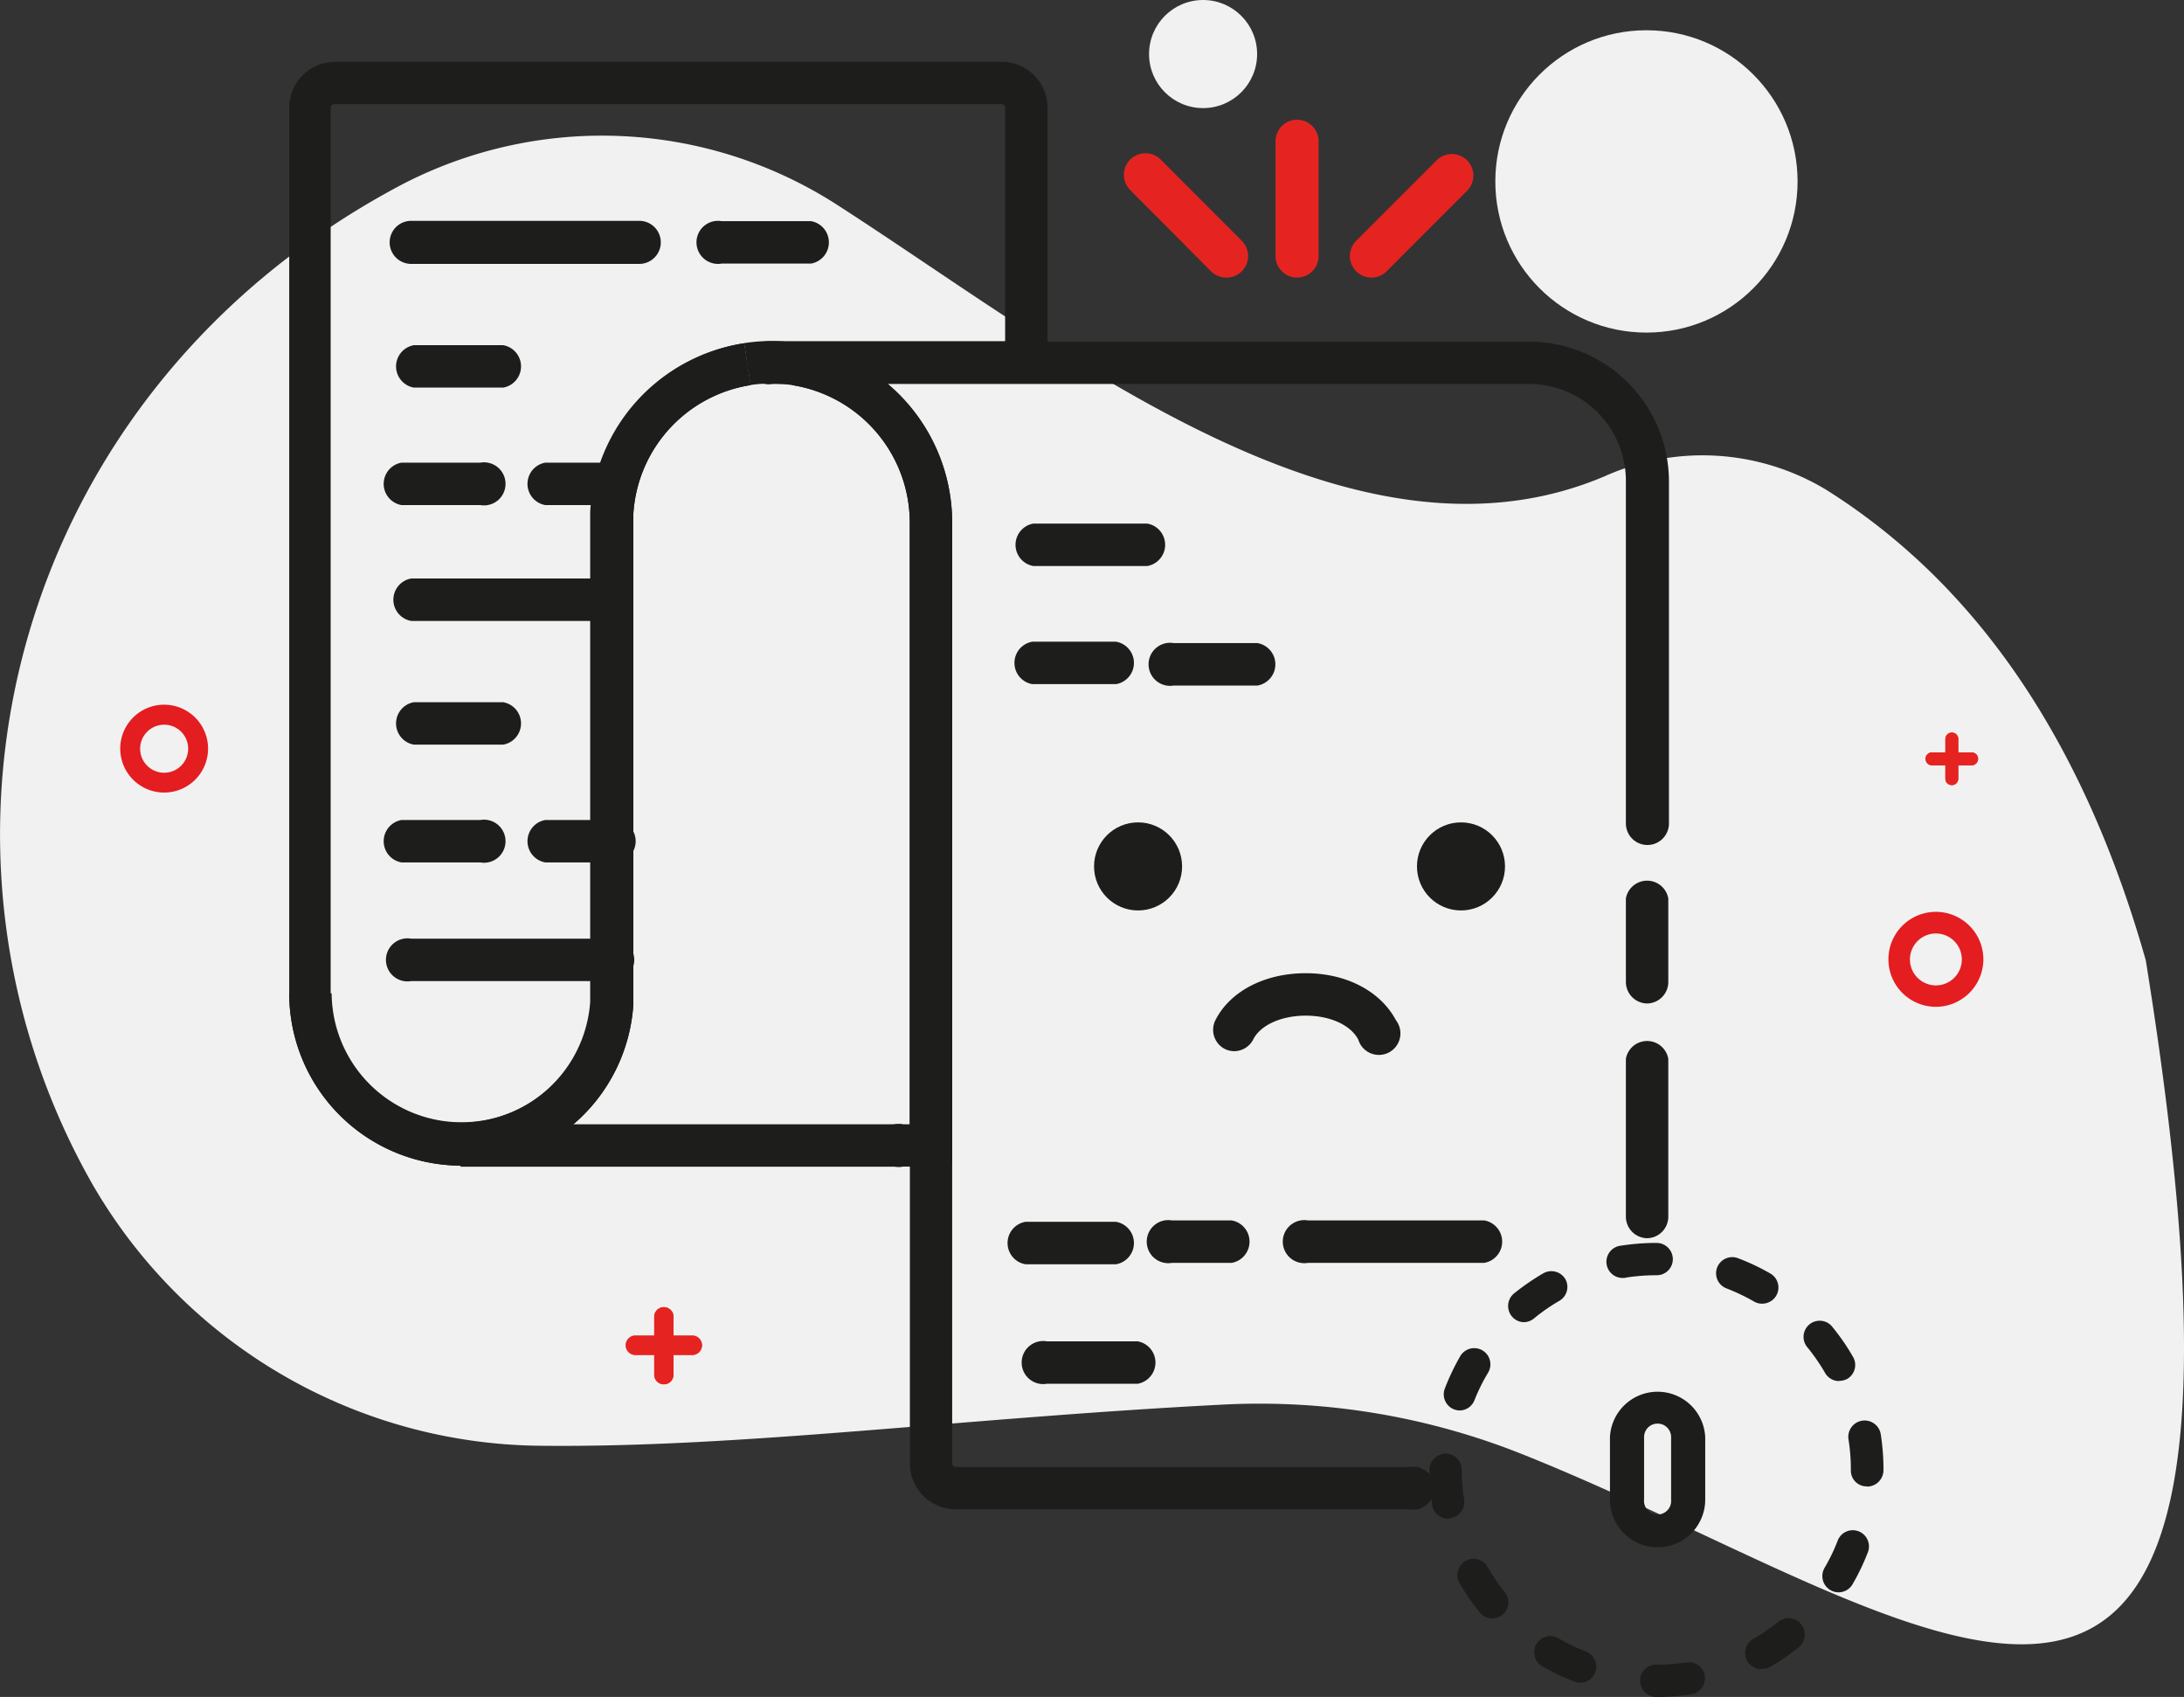 <svg xmlns="http://www.w3.org/2000/svg" viewBox="0 0 202.9 157.61">


<rect x="0" y="0" width="202.9" height="157.61" fill="#333333" stroke="none"/>


<defs>

<style>.cls-1{fill:#f1f1f1;}.cls-2{fill:#1d1d1b;}.cls-3{fill:#e41d20;}.cls-4{fill:#e52421;}</style>

</defs>

<g id="Layer_2" data-name="Layer 2">
<g id="Layer_2-2" data-name="Layer 2">
<path class="cls-1" d="M199.35,89.19c14.91,92.5-19.56,61.14-58.08,45.81a65.88,65.88,0,0,0-27.74-4.54c-24.27,1.25-44.5,4-63.09,3.82a48.56,48.56,0,0,1-42-24.55C-9.34,78.13,1.31,36.16,37.34,17.14a40.33,40.33,0,0,1,40.61,2c20.64,13.3,47.49,35.17,71.16,25.08a22.23,22.23,0,0,1,20.55,1.27C183.87,54.42,193.66,69.13,199.35,89.19Z"/><circle class="cls-1" cx="152.96" cy="16.85" r="14.04"/><circle class="cls-1" cx="111.77" cy="5.02" r="5.02"/><path class="cls-2" d="M153.05,78.48a2,2,0,0,1-2-2V44.66a9,9,0,0,0-9-9H71.79a2,2,0,1,1,0-3.93h70.26a13,13,0,0,1,13,13V76.51A2,2,0,0,1,153.05,78.48Z"/><path class="cls-2" d="M153.05,115a2,2,0,0,1-2-2V98.34a2,2,0,0,1,3.94,0V113A2,2,0,0,1,153.05,115Z"/><path class="cls-2" d="M130.9,140.18H88.79a4.26,4.26,0,0,1-4.26-4.26V108.35h-.67a2,2,0,1,1,0-3.93h4.6v31.5a.35.35,0,0,0,.33.33H130.9a2,2,0,1,1,0,3.93Z"/><path class="cls-2" d="M88.46,108H84.52V48.49A12.94,12.94,0,0,0,73.6,35.77l.6-3.89A16.87,16.87,0,0,1,88.46,48.49Z"/><rect class="cls-2" x="42.78" y="104.42" width="41.08" height="3.94"/><path class="cls-2" d="M88.46,108H84.52V48.49A12.94,12.94,0,0,0,73.6,35.77l.6-3.89A16.87,16.87,0,0,1,88.46,48.49Z"/><path class="cls-2" d="M42.87,108.26a16,16,0,0,1-16-16h3.94a12.07,12.07,0,0,0,24.11.75c0-.26,0-.5,0-.75V47.55A16.88,16.88,0,0,1,69.13,31.88l.6,3.89A12.91,12.91,0,0,0,58.84,47.71V92.3c0,.34,0,.67,0,1A16,16,0,0,1,42.87,108.26Z"/><path class="cls-2" d="M42.87,108.26a16,16,0,0,1-16-16V10a4.27,4.27,0,0,1,4.27-4.26h62A4.27,4.27,0,0,1,97.32,10V35.62H71.79V31.69H93.38V10a.35.35,0,0,0-.33-.33h-62a.34.34,0,0,0-.33.33V92.3a12.07,12.07,0,0,0,24.11.75c0-.26,0-.5,0-.75V47.55A16.88,16.88,0,0,1,69.13,31.88l.6,3.89A12.91,12.91,0,0,0,58.84,47.71V92.3c0,.34,0,.67,0,1A16,16,0,0,1,42.87,108.26Z"/><path class="cls-2" d="M58.8,93.3l-3.93-.14V48.49c0-.33,0-.66,0-1l3.94.15V92.3C58.84,92.64,58.83,93,58.8,93.3Z"/><path class="cls-2" d="M73.61,35.77a14.71,14.71,0,0,0-1.85-.15h-.1a12.85,12.85,0,0,0-1.94.14l-.59-3.89a16.79,16.79,0,0,1,2.53-.2h.13a19.26,19.26,0,0,1,2.39.2Z"/><rect class="cls-2" x="26.95" y="47.66" width="3.67" height="44.65"/><path class="cls-2" d="M106.62,52.57H96a2,2,0,0,1,0-3.94h10.59a2,2,0,0,1,0,3.94Z"/><path class="cls-2" d="M103.69,63.54H95.9a2,2,0,0,1,0-3.94h7.79a2,2,0,0,1,0,3.94Z"/><path class="cls-2" d="M116.83,63.67h-7.78a2,2,0,1,1,0-3.94h7.78a2,2,0,0,1,0,3.94Z"/><path class="cls-2" d="M153.05,93.2a2,2,0,0,1-2-2V83.45a2,2,0,0,1,3.94,0v7.78A2,2,0,0,1,153.05,93.2Z"/><path class="cls-2" d="M103.69,117.42H95.26a2,2,0,0,1,0-3.94h8.43a2,2,0,0,1,0,3.94Z"/><path class="cls-2" d="M105.69,128.52H97.26a2,2,0,1,1,0-3.94h8.43a2,2,0,0,1,0,3.94Z"/><path class="cls-2" d="M114.43,117.29h-5.55a2,2,0,1,1,0-3.94h5.55a2,2,0,0,1,0,3.94Z"/><path class="cls-2" d="M137.9,117.29H121.52a2,2,0,1,1,0-3.94H137.9a2,2,0,0,1,0,3.94Z"/><path class="cls-2" d="M114.66,97.63a2,2,0,0,1-.88-.21,2,2,0,0,1-.88-2.64c1.35-2.69,4.54-4.37,8.34-4.39s7,1.65,8.45,4.37a2,2,0,1,1-3.5,1.8c-.71-1.37-2.65-2.24-4.92-2.23s-4.19.9-4.84,2.21A2,2,0,0,1,114.66,97.63Z"/><circle class="cls-2" cx="135.73" cy="80.47" r="4.09"/><circle class="cls-2" cx="105.73" cy="80.47" r="4.09"/><path class="cls-2" d="M59.39,24.51H38.2a2,2,0,0,1,0-4H59.39a2,2,0,0,1,0,4Z"/><path class="cls-2" d="M75.35,24.48h-8.3a2,2,0,1,1,0-3.94h8.3a2,2,0,0,1,0,3.94Z"/><path class="cls-2" d="M46.75,36h-8.3a2,2,0,0,1,0-3.94h8.3a2,2,0,0,1,0,3.94Z"/><path class="cls-2" d="M44.62,46.91H37.3a2,2,0,0,1,0-3.94h7.32a2,2,0,1,1,0,3.94Z"/><path class="cls-2" d="M56.71,46.91H50.66a2,2,0,0,1,0-3.94h6.05a2,2,0,1,1,0,3.94Z"/><path class="cls-2" d="M56.58,57.67H38.2a2,2,0,0,1,0-3.94H56.58a2,2,0,0,1,0,3.94Z"/><path class="cls-2" d="M56.58,91.12H38.2a2,2,0,1,1,0-3.94H56.58a2,2,0,1,1,0,3.94Z"/><path class="cls-2" d="M46.75,69.16h-8.3a2,2,0,0,1,0-3.94h8.3a2,2,0,0,1,0,3.94Z"/><path class="cls-2" d="M44.62,80.1H37.3a2,2,0,0,1,0-3.94h7.32a2,2,0,1,1,0,3.94Z"/><path class="cls-2" d="M56.71,80.1H50.66a2,2,0,0,1,0-3.94h6.05a2,2,0,1,1,0,3.94Z"/><path class="cls-3" d="M179.86,93.51a4.41,4.41,0,1,1,4.4-4.4A4.42,4.42,0,0,1,179.86,93.51Zm0-6.81a2.41,2.41,0,1,0,2.4,2.41A2.41,2.41,0,0,0,179.86,86.7Z"/><path class="cls-3" d="M15.26,73.61a4.08,4.08,0,1,1,4.07-4.08A4.08,4.08,0,0,1,15.26,73.61Zm0-6.3a2.23,2.23,0,1,0,2.22,2.22A2.22,2.22,0,0,0,15.26,67.31Z"/><path class="cls-2" d="M153.9,157.61a1.53,1.53,0,0,1-1.53-1.5,1.47,1.47,0,0,1,1.46-1.5h.07a18.26,18.26,0,0,0,2.77-.21,1.49,1.49,0,0,1,1.71,1.25,1.5,1.5,0,0,1-1.26,1.71A21.62,21.62,0,0,1,153.9,157.61Zm-7.07-1.32a1.52,1.52,0,0,1-.55-.1,21.91,21.91,0,0,1-3-1.43,1.5,1.5,0,0,1,1.51-2.6,17.1,17.1,0,0,0,2.55,1.23,1.51,1.51,0,0,1,.86,1.94A1.5,1.5,0,0,1,146.83,156.29Zm16.8-1.27a1.5,1.5,0,0,1-.75-2.8,17.9,17.9,0,0,0,2.34-1.6A1.5,1.5,0,0,1,167.1,153a19.6,19.6,0,0,1-2.73,1.86A1.42,1.42,0,0,1,163.63,155Zm-25-4.71a1.48,1.48,0,0,1-1.16-.56,20.18,20.18,0,0,1-1.87-2.72,1.5,1.5,0,0,1,2.6-1.5,18.6,18.6,0,0,0,1.6,2.34,1.5,1.5,0,0,1-.22,2.11A1.52,1.52,0,0,1,138.65,150.31Zm32.16-2.42a1.51,1.51,0,0,1-1.29-2.26,17.1,17.1,0,0,0,1.23-2.55,1.5,1.5,0,0,1,2.8,1.09,20.84,20.84,0,0,1-1.44,3A1.5,1.5,0,0,1,170.81,147.89Zm-36.26-6.84a1.51,1.51,0,0,1-1.48-1.27,22,22,0,0,1-.25-3.25,1.52,1.52,0,0,1,1.5-1.52,1.48,1.48,0,0,1,1.5,1.48v0a18.52,18.52,0,0,0,.22,2.79,1.5,1.5,0,0,1-1.26,1.71Zm38.92-3a1.46,1.46,0,0,1-1.5-1.45v-.11a17.74,17.74,0,0,0-.22-2.81,1.5,1.5,0,0,1,3-.46,21.25,21.25,0,0,1,.25,3.29A1.53,1.53,0,0,1,173.47,138.07ZM135.63,131a1.47,1.47,0,0,1-.54-.1,1.5,1.5,0,0,1-.86-1.94,21.47,21.47,0,0,1,1.43-3,1.5,1.5,0,0,1,2.6,1.51A17.1,17.1,0,0,0,137,130,1.5,1.5,0,0,1,135.63,131Zm35.23-2.73a1.5,1.5,0,0,1-1.3-.75,18.68,18.68,0,0,0-1.61-2.34,1.5,1.5,0,1,1,2.33-1.88,20.18,20.18,0,0,1,1.87,2.72,1.5,1.5,0,0,1-.54,2.05A1.59,1.59,0,0,1,170.86,128.25ZM141.6,122.8a1.48,1.48,0,0,1-1.16-.56,1.51,1.51,0,0,1,.22-2.11,21.86,21.86,0,0,1,2.72-1.87,1.51,1.51,0,0,1,2.05.55,1.49,1.49,0,0,1-.55,2,17.57,17.57,0,0,0-2.33,1.61A1.52,1.52,0,0,1,141.6,122.8Zm22.1-1.72a1.43,1.43,0,0,1-.75-.2,18.75,18.75,0,0,0-2.56-1.22,1.5,1.5,0,0,1,1.08-2.8,20.84,20.84,0,0,1,3,1.42,1.5,1.5,0,0,1-.75,2.8Zm-12.84-2.39a1.5,1.5,0,0,1-.23-3,20.9,20.9,0,0,1,3.27-.25,1.51,1.51,0,0,1,1.51,1.5,1.49,1.49,0,0,1-1.49,1.5h0a18.78,18.78,0,0,0-2.81.21A.93.93,0,0,1,150.86,118.69Z"/><path class="cls-2" d="M154,143.71a4.43,4.43,0,0,1-4.43-4.42v-5.81a4.43,4.43,0,0,1,8.85,0v5.81A4.43,4.43,0,0,1,154,143.71Zm0-11.49a1.25,1.25,0,0,0-1.26,1.26v5.81a1.26,1.26,0,1,0,2.51,0v-5.81A1.25,1.25,0,0,0,154,132.22Z"/><path class="cls-4" d="M120.5,25.78a2,2,0,0,1-2-2V13.12a2,2,0,0,1,4,0V23.78A2,2,0,0,1,120.5,25.78Z"/><path class="cls-4" d="M127.37,25.78A2,2,0,0,1,126,22.36l7.54-7.54a2,2,0,0,1,2.82,2.83l-7.53,7.54A2,2,0,0,1,127.37,25.78Z"/><path class="cls-4" d="M113.91,25.78a2,2,0,0,1-1.41-.59L105,17.65a2,2,0,0,1,2.83-2.83l7.53,7.54a2,2,0,0,1-1.41,3.42Z"/><path class="cls-4" d="M183.17,71.08h-3.68a.6.6,0,1,1,0-1.2h3.68a.6.6,0,1,1,0,1.2Z"/><path class="cls-4" d="M183.17,71.08h-3.68a.6.6,0,1,1,0-1.2h3.68a.6.6,0,1,1,0,1.2Z"/><path class="cls-4" d="M181.33,72.92a.6.6,0,0,1-.6-.6V68.64a.6.6,0,0,1,.6-.6.59.59,0,0,1,.6.6v3.68A.6.6,0,0,1,181.33,72.92Z"/><path class="cls-4" d="M181.33,72.92a.6.6,0,0,1-.6-.6V68.64a.6.6,0,0,1,.6-.6.59.59,0,0,1,.6.6v3.68A.6.6,0,0,1,181.33,72.92Z"/><path class="cls-4" d="M64.41,125.84H58.94a.9.9,0,0,1,0-1.79h5.47a.9.9,0,0,1,0,1.79Z"/><path class="cls-4" d="M64.41,125.84H58.94a.9.9,0,0,1,0-1.79h5.47a.9.9,0,0,1,0,1.79Z"/><path class="cls-4" d="M61.67,128.57a.89.89,0,0,1-.89-.89v-5.47a.9.9,0,0,1,1.79,0v5.47A.89.89,0,0,1,61.67,128.57Z"/><path class="cls-4" d="M61.67,128.57a.89.89,0,0,1-.89-.89v-5.47a.9.9,0,0,1,1.79,0v5.47A.89.89,0,0,1,61.67,128.57Z"/></g></g></svg>